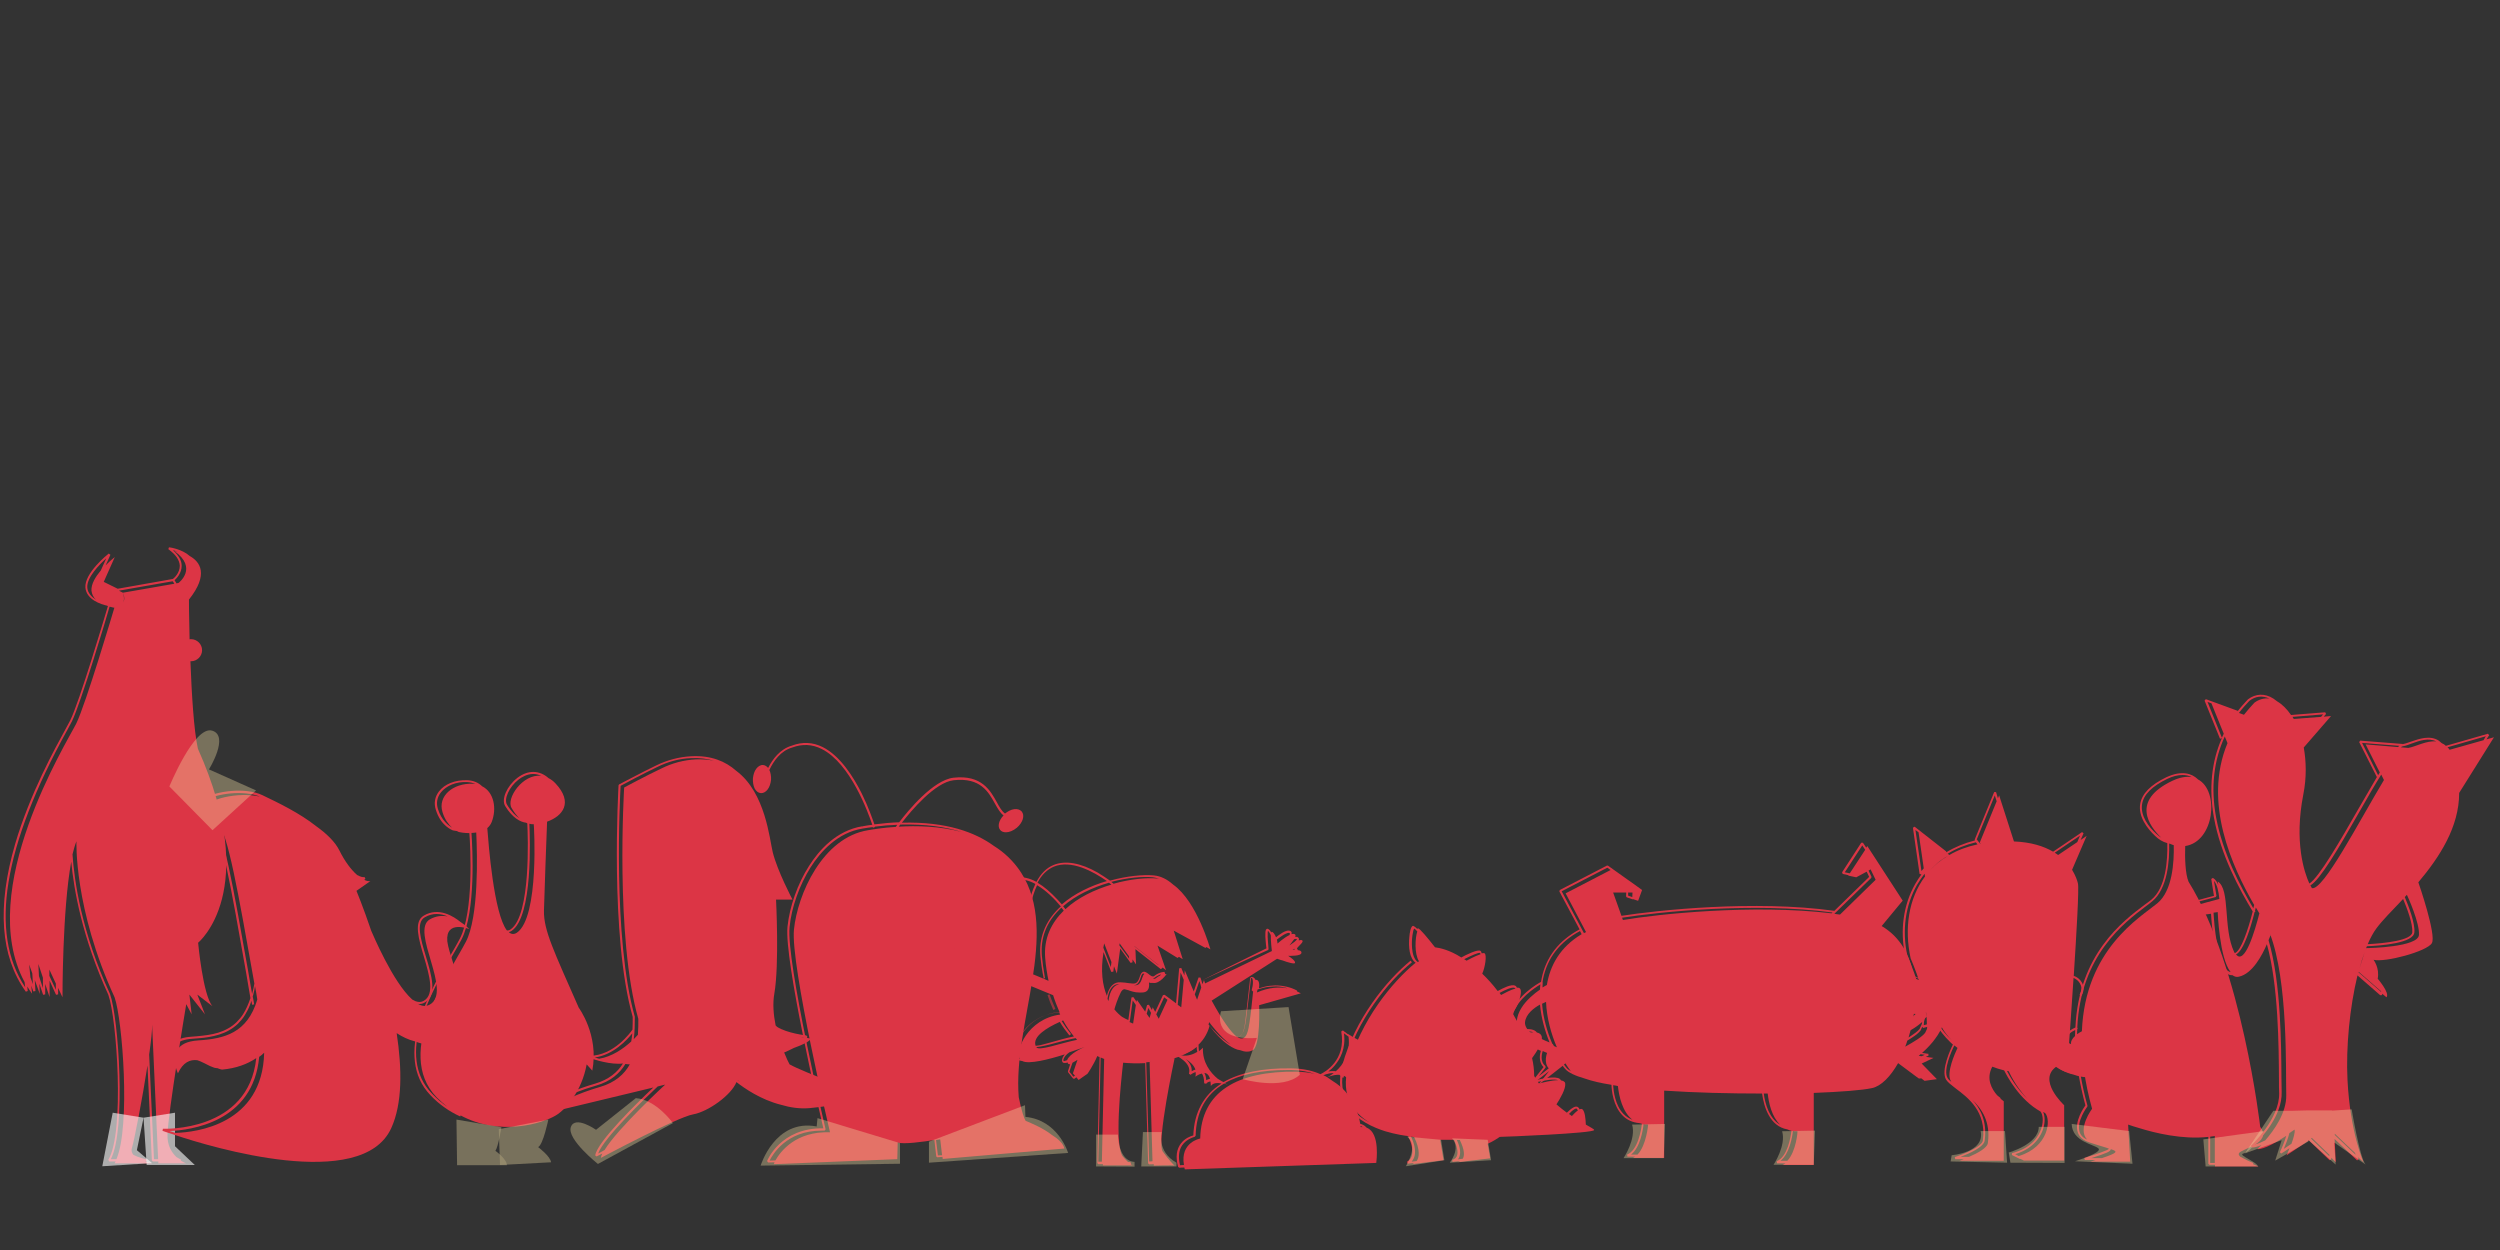 <svg width="1200" height="600" viewBox="0 0 1200 600" fill="none" xmlns="http://www.w3.org/2000/svg">
<rect x="0" y="0" width="1200" height="600" fill="#333333" stroke="none"/>
<path d="M765.2 542.4C765.2 542 763.6 541.2 761.2 539.8C761.1 537.2 760.8 533.6 759.6 532.5C759.3 532.2 758.8 532.2 758.2 532.5C758 532 757.8 531.7 757.5 531.5C756.3 530.4 754 532.2 752.1 534.1C750.5 532.9 748.8 531.6 747.1 530.1C748.9 527.3 751.7 522.5 751.3 520C751.2 519.2 750.4 518.8 749.3 518.6C749.1 518.3 748.9 518 748.6 517.8C746.5 516.5 740.8 517.6 737.5 518.4C737.1 517.8 736.8 517.1 736.4 516.4C736.4 513.8 736.1 510.9 735.4 507.9C737.5 505.1 740.7 500 740 497.4C739.7 496.4 738.9 495.9 737.7 495.6C737.4 495.2 737.1 494.9 736.7 494.7C735 493.7 732.3 493.9 730.3 494.2C728.8 491.3 727.4 488.6 725.9 486.1C728.3 484.1 731.6 475.2 729.2 474.2C728.9 474.1 728.5 474 728.1 474.1C727.9 473.5 727.5 473.2 727.2 473.1C725.4 472.3 721.4 474.3 718.9 475.7C716.4 472.4 713.9 469.7 711.5 467.4C711.5 467.4 711.5 467.4 711.5 467.3C712.8 464.5 713.8 458.4 712.6 457.6C712.4 457.4 711.9 457.5 711.2 457.6C711.1 457.1 710.9 456.6 710.6 456.4C709.3 455.6 703.9 458.2 701.4 459.6L701.3 459.5C695.6 455.9 691.1 455 688.8 454.7C685.3 450.2 681.4 445.5 680.6 445.6C680.5 445.6 680.4 445.7 680.3 445.9C679.3 444.9 678.5 444.4 678.2 444.4C677.1 444.7 676.6 448.1 676.5 449.6C676 454.4 676.5 460 679.5 462.1C668.2 471.4 653.1 489.8 647.1 512.2C643.4 526 649.6 534.1 657.4 538.8C653.7 536.9 650.2 534.3 647.8 530.8C644.1 525.6 643.3 519.1 645.3 511.6C651.2 489.5 666.5 471 677.7 461.9L677.1 461.1C665.7 470.4 650.3 489.1 644.3 511.4C642.2 519.3 643.1 526 647 531.5C651.5 537.8 659.2 541.2 664.9 543C670.2 544.6 674.8 545.2 675.9 545.3C678.4 550.5 678.1 553.6 677.5 555.2C676.8 557 675.4 557.5 675.4 557.6L675.6 558.6L678.8 558.2C678.3 558.6 677.8 558.8 677.8 558.8L692.9 556.9L691.3 547.1H697.9C700 551.6 699.8 553.9 699.2 555.1C698.5 556.5 697.1 556.7 697.1 556.7L697.2 557.7L700.9 557.3C700.2 557.8 699.4 557.9 699.4 557.9L715.3 556L714.1 549C714.1 549 716.6 548 719.9 545.7C721.8 545.7 765.1 544 765.2 542.4ZM756.9 532.2C757 532.3 757.2 532.6 757.4 533C756.4 533.7 755.4 534.7 754.5 535.7C754 535.4 753.6 535.1 753.1 534.7C755 532.6 756.5 531.8 756.9 532.2ZM747.9 518.5C744.8 518.5 740.6 519.6 738.7 520.1C738.5 519.8 738.4 519.6 738.2 519.3C741.5 518.6 746 517.7 747.9 518.5ZM736 495.5C734.4 495.5 732.6 495.7 731.3 495.9C731.2 495.7 731.1 495.5 731 495.3C732.6 495.1 734.6 494.9 736 495.5ZM727.1 474.2C727.2 474.2 727.3 474.3 727.4 474.5C725.1 475.1 722 476.8 720.5 477.6C720.3 477.3 720 476.9 719.8 476.6C722.5 475.1 725.9 473.6 727.1 474.2ZM710.4 457.4C710.5 457.5 710.6 457.7 710.7 458C708 458.9 704 461.1 704 461.1C704 461.1 704 461.1 704.1 461.2C703.7 460.9 703.2 460.6 702.8 460.4C706.1 458.7 709.8 457.1 710.4 457.4ZM677.8 455.2C677.4 450.7 678.3 446.3 678.8 445.7C679.1 445.8 679.6 446.3 680.3 447.1C679.3 450.1 678.8 457.7 681.1 461.4C680.9 461.5 680.8 461.7 680.6 461.8C678.7 460.6 678 457.6 677.8 455.2ZM678.7 555.8C679.7 553.3 679.3 549.8 677.3 545.6C678.3 545.7 678.8 545.8 678.8 545.8C681.8 552.1 681.2 555.5 680 557.3L677.6 557.6C678 557 678.4 556.5 678.7 555.8ZM700.3 555.7C701.3 553.8 701 550.9 699.3 547.2H700.7C703.1 552.1 703 554.8 702.1 556.2L699.7 556.5C700 556.3 700.2 556 700.3 555.7Z" fill="#DC3545"/>
<g opacity="0.6">
<path opacity="0.6" d="M675.4 545.6L691.7 547.1L693.3 556.9L674.8 559.8C674.8 559.6 681.3 550.1 675.4 545.6Z" fill="#F2DDA4"/>
<path opacity="0.6" d="M697 546.4L714.1 547.1L715.7 556.9L695.9 558.1C695.9 558 701.4 551.3 697 546.4Z" fill="#F2DDA4"/>
</g>
<path d="M1084.9 540.9C1084.9 540.9 1076.2 464.7 1050.5 423.2C1048.9 419.4 1048.7 411.6 1048.9 406.1C1062.9 404 1065.5 379.6 1055 374.1C1054.9 374 1054.8 373.9 1054.7 373.8C1052.2 371.5 1047.5 369.5 1039.8 373.1C1032.3 376.7 1028.1 381 1027.3 385.9C1026.3 391.9 1030.6 397.6 1034.4 401.2C1036.1 402.9 1038.1 404.1 1040.3 404.7C1040.5 412.8 1039.7 426.1 1032.6 431.9C1031.7 432.6 1030.7 433.4 1029.4 434.3C1018.9 442.2 997.8 458.1 996.2 493.2C994.5 493.9 991.2 495.7 991 498.9C989.8 498.3 987.6 497.4 985.5 497.3L983.5 492.3V496.2L981.3 490.7L980.3 490.9V497.6L965.4 499.3V500.3L970.8 500.9L968.2 501.2L971.7 501.6L966.8 502.3V503.3L971.9 503.9L969.6 504.2L974.3 504.7L970.4 507L970.7 507.9L976.3 507L973.3 508.8L981.5 507.5C983.7 509.7 988.3 514 992.7 514.7C994.4 515.5 996.1 515.9 997.7 515.6C998.5 520.3 999.6 525.4 1001 530.6C1000.1 531.8 995.7 538.3 997.3 543.4C998 545.7 999.8 547.3 1002.7 548.3C1004.7 549 1006.6 549.5 1008.1 550C1010.1 550.6 1012.1 551.2 1012.3 551.4C1012 552.1 1006.2 554 1000.5 555.8L1000.7 556.8H1005.9C1005.1 557.1 1004.3 557.3 1003.4 557.6H1022.5L1021.5 539.8C1022.9 540.3 1024.8 540.9 1026.9 541.5C1034.2 543.8 1047.7 547.1 1060 545.7V558.6L1060.5 559.1H1063.2V559.9H1084.1C1084.1 559.9 1083 559.5 1081.5 558.8L1081.6 558.2C1079.7 557.5 1077.2 556.3 1075.3 555.2C1074.7 554.6 1074.4 554 1074.7 553.6C1075.6 551.4 1090.9 548.9 1084.9 540.9ZM1028.2 386C1028.9 381.4 1033 377.4 1040.2 373.9C1042.9 372.6 1045.3 372 1047.6 372C1049.2 372 1050.7 372.3 1052 373C1049.4 372.6 1046.3 373.1 1042.7 374.8C1022.5 384.4 1031.8 396.7 1037.4 402.1C1037.5 402.2 1037.6 402.2 1037.7 402.3C1036.8 401.7 1035.9 401.1 1035.1 400.3C1031.4 397 1027.3 391.6 1028.2 386ZM1029.9 435.1C1031.1 434.2 1032.2 433.4 1033.1 432.6C1040.4 426.6 1041.4 413.2 1041.2 404.9C1041.3 404.9 1041.4 405 1041.6 405C1042.2 405.3 1042.8 405.5 1043.4 405.7C1043.6 413.8 1042.8 427.6 1035.5 433.6C1027.1 440.5 1000.9 455.7 999.3 495C998.5 495.4 997.8 495.9 997 496.4C997 495.6 997 494.7 997.1 493.9C997.2 493.8 997.3 493.8 997.3 493.8L997.1 493.1C998.7 458.6 1019.6 442.9 1029.9 435.1ZM996.1 494.4C996.1 495.4 996 496.3 996 497.3C994.8 498.4 993.9 499.7 994.1 501.2C994.1 501.2 993 500.6 991.5 500L991.9 499.7C991.6 496.9 994.4 495.2 996.1 494.4ZM989.5 499.4C988.4 499.2 987.2 499.1 986.3 499.5L985.8 498.4C987.1 498.5 988.5 499 989.5 499.4ZM969.9 499.8L980.8 498.6L981.2 498.1V493.5L983.1 498.2L983.4 498.3V499.4L975.2 500.3L969.9 499.8ZM970.6 502.7L975.5 502L980.5 502.6L975.6 503.3L970.6 502.7ZM973 506.6L975.8 504.9L979.2 505.3L978.5 505.7L973 506.6ZM982.6 507.4L983.2 507.3C983.2 507.3 985 509.4 987.6 511.5C985.6 510.2 983.8 508.6 982.6 507.4ZM998.2 543.3C996.6 538.3 1001.8 531.3 1001.9 531.2L1002 530.8C1000.5 525.4 999.4 520.4 998.6 515.5C998.8 515.4 998.9 515.4 999.1 515.3C999.6 515.1 1000 514.7 1000.4 514.3C1001.2 519.9 1002.4 525.8 1004.2 532.2C1004.2 532.2 997 541.8 1001.8 547C999.9 546.2 998.7 544.9 998.2 543.3ZM1003.8 555.9C1011.3 553.5 1013.1 552.7 1013.2 551.6C1016.8 552.7 1016.4 553.4 1008.9 555.9H1003.8ZM1060.9 558.2V545.6C1061.6 545.5 1062.4 545.4 1063.1 545.3V558.2H1060.9Z" fill="#DC3545"/>
<g opacity="0.6">
<path opacity="0.6" d="M994.4 539.5L1022 542.9L1023.6 558.6L996 557.4C996 557.4 1009.2 553.3 1007.3 551.3C1005.4 549.3 994.7 548.2 994.4 539.5Z" fill="#F2DDA4"/>
<path opacity="0.6" d="M1057.6 546.9L1086.7 542.9C1086.7 542.9 1081.2 552.8 1076.5 553.8C1074.7 554.7 1083.1 557.6 1083.9 559.9H1058.7L1057.6 546.9Z" fill="#F2DDA4"/>
</g>
<path d="M95 359.4C93 350.4 92 332.8 91.4 317.4C91.5 317.4 91.6 317.4 91.7 317.4C94.6 317.4 97 315 97 312.1C97 309.2 94.6 306.8 91.7 306.8C91.5 306.8 91.3 306.8 91 306.9C90.7 295.9 90.7 287.8 90.7 287.8C100.3 275.7 96.1 269.7 91.1 266.9C87.3 263.5 81.4 262.7 81.1 262.7L80.8 263.6C84.4 266.2 86.2 268.9 86.3 271.6C86.3 274.9 83.8 277.3 83 277.9L56.5 282.6L49.8 279.3L55.1 267.4C55.1 267.4 53 269 50.7 271.4L53 266.3L52.2 265.7C51.7 266.1 40.4 275.1 41 282.1C41.5 287.9 48.6 290.1 51.3 290.7C51.5 290.8 51.6 290.8 51.8 290.9C50.2 296.4 38 337.2 33.7 345.8C33.3 346.6 32.5 348 31.5 349.9C26.4 359.2 14.4 380.9 7.3 405C-1.5 435.2 0.2 459.1 12.4 476L13.3 475.7L13.1 473.5C13.8 474.7 14.6 475.9 15.4 477L15 473.1L16 475.9L17 475.7L16.7 470.4L19.1 477.1L18.9 472.2L20.7 477.5L21.7 477.3V472.3L23.8 478.6V470.7L26.9 477.5L27.9 477.3C27.9 477.2 27.9 476.1 27.9 474.2L30 478.7C30 478.7 29.9 436.8 34.2 413.6C35.4 426.7 39.4 450 52 477.5C56.1 489 59.9 543.7 52 556.7L52.4 557.5H55.5C55.3 557.8 55.2 558.1 55 558.4H73C73 558.4 71.4 558.1 69.5 557.5H70.4L70.5 556.5C70.4 556.5 66.8 555.8 64 554.3C63.3 553.4 62.9 552.3 63.3 551.1C64.4 547.6 68.3 527.6 70.8 511.4L72.9 557L73.4 557.5H76V558.4H89.3C89.3 558.4 88.2 558 86.8 557.1L86.9 556.6C86.9 556.6 85.9 556.2 84.7 555.4C82.4 553.2 80.2 549.8 80.4 544.5C80.7 534.1 88.9 485 89.4 482L92 486.9L90.9 477.4L98.4 486.9L94.7 477.4L102 483C97.4 477.7 95.1 452.5 95.1 452.5C95.1 452.5 125.6 427.7 95 359.4ZM87.2 271.6C87.2 269 85.7 266.5 83 264.1C83.7 264.3 84.5 264.5 85.3 264.8C84.3 264.6 83.7 264.5 83.7 264.5C95.2 272.7 85.7 279.8 85.7 279.8L84.7 280L83.8 278.5C84.8 277.6 87.2 275.1 87.2 271.6ZM82.9 279L83.7 280.2L59 284.5C59 284.5 60.3 287 59.2 289.2C60 287.1 59 284.5 59 284.5L57.2 283.6V283.5L82.9 279ZM41.9 282.1C41.5 277.2 47.9 270.8 51 268L48.4 273.8C45.9 276.8 43.7 280.3 43.9 283.5C44.1 285.3 44.9 286.8 46.1 287.9C44.1 286.6 42.1 284.7 41.9 282.1ZM12.1 473.9C-5.3 447.7 1.5 406.2 32.3 350.4C33.3 348.5 34.1 347.1 34.5 346.3C38.8 337.5 51 296.9 52.6 291.2C53.9 291.6 54.9 291.7 54.9 291.7C54.9 291.7 41.2 338 36.6 347.3C32.2 356.2 -12.1 427.2 11.8 471.4L12.1 473.9ZM15.8 472.4L14.6 469.1L14 463L15.5 467.2L15.8 472.4ZM20.6 474.3L18.7 468.5L18.4 462.7L20.6 469.3V474.3ZM26.8 475.1L23.7 468.4V465.4L26.8 472.1C26.8 473.3 26.8 474.3 26.8 475.1ZM53.2 556.4C60.6 542 56.9 488.5 52.8 477.1C39 447.2 35.6 422.2 34.8 410.1C35.4 407.7 36 405.5 36.7 403.8C36.7 403.8 35.4 436.1 55 478.7C58.8 489.5 62.7 540.4 55.9 556.4H53.2ZM73.9 556.4L71.6 506.2C72.5 499.8 73.1 494.5 73 491.8L75.9 556.4H73.9Z" fill="#DC3545"/>
<path opacity="0.6" d="M68.9 536.5L84 534.1V550.2L93.5 559.2H70.4L68.9 536.5Z" fill="white"/>
<path opacity="0.6" d="M54.1 534.1L68.9 536.5L65.7 552.1L73 558.3L49.1 559.8L54.1 534.1Z" fill="white"/>
<path d="M510.9 551.3C510.4 548.9 507.9 546.6 504.8 544.7C500.9 541.6 495 539.1 492.3 538C491.5 536.6 490.4 533.5 489 526.7C486.1 491.5 508.9 447.9 490.1 418.8C486.5 413.3 482 409.1 477 406C468.2 399.6 454.4 394.3 432.9 394.9C437.4 389.1 448.8 375.5 457.8 374.5C470.7 373.1 474.5 380.2 477.6 385.8C478.9 388.1 480.1 390.2 481.7 391.4C479.4 393.8 478.7 396.7 480.1 398.4C480.8 399.2 481.7 399.5 482.9 399.5C484.5 399.5 486.4 398.7 488.1 397.3C491 394.8 492 391.4 490.4 389.5C489.6 388.6 488.3 388.2 486.8 388.4C485.3 388.6 483.8 389.4 482.4 390.5C480.9 389.4 479.7 387.4 478.5 385.1C475.4 379.5 471.2 371.8 457.7 373.3C447.9 374.4 435.8 389.2 431.6 394.7C427.9 394.8 423.9 395.2 419.7 395.7C418.9 393.3 416.8 387.3 413.6 380.8C409.7 373 403.3 362.8 394.9 358.6C390.1 356.2 385.1 356 380.1 357.9C374.3 359.6 370.8 364.5 368.7 368.6C368 367.8 367.2 367.3 366.3 367.2C365.1 367.1 363.9 367.8 363 369C362.1 370.2 361.6 371.8 361.4 373.6C361.3 375.4 361.6 377.1 362.2 378.4C362.9 379.8 364 380.6 365.2 380.7C365.3 380.7 365.4 380.7 365.4 380.7C366.5 380.7 367.6 380.1 368.5 378.9C369.4 377.7 369.9 376.1 370.1 374.3C370.2 372.6 369.9 370.9 369.3 369.6C371.2 365.5 374.6 360.4 380.3 358.8C385.1 357 389.8 357.2 394.4 359.5C408.2 366.4 416.7 390 418.7 395.9C417.2 396.1 415.6 396.3 414.1 396.6V397.1L414 396.6C401.5 398.6 393.1 408.1 388.3 415.7C382.8 424.3 379 435.2 378 444.8C376.4 461 393.3 533.5 395.2 541.6C374.6 541.2 368.2 557.2 368.2 557.3L368.7 558L371.8 557.9C371.5 558.5 371.4 558.8 371.4 558.8L430.7 556.4L430.9 548.4C433.6 549.4 443.5 548 448.5 547.2L449.4 555.1L449.9 555.5L452.4 555.3L452.5 556.3L510.9 551.3ZM461.7 399.4C451.1 396.5 440 396.3 431.4 396.8C431.6 396.5 431.8 396.2 432.1 395.8C444.3 395.5 454 396.9 461.7 399.4ZM369.4 557.1C370.9 554.1 377.5 542.7 394.3 542.7C394.8 542.7 395.3 542.7 395.8 542.7L396.3 542.1C396.1 541.3 377.3 461.6 379 445C379.9 435.6 383.7 424.9 389.1 416.3C393.8 408.9 402 399.6 414.1 397.7C415.7 397.4 417.3 397.2 418.9 397C419 397.2 419 397.3 419 397.3L420 397C420 397 420 396.9 419.9 396.8C423.7 396.3 427.3 396 430.7 395.9C430.3 396.4 430.1 396.8 430 396.9C423.8 397.3 419 398.1 416.7 398.5C394.8 402 382.8 429.3 381.1 446.2C379.4 463.1 398.4 543.5 398.4 543.5C382 542.9 374.6 552.7 372.2 557L369.4 557.1ZM450.2 554.6L449.3 547.2C450.5 547 451.3 546.9 451.3 546.9L452.2 554.5L450.2 554.6Z" fill="#DC3545"/>
<g opacity="0.6">
<path opacity="0.6" d="M392.4 536.7L432 548.7V558.6L365.1 559.5C365.1 559.5 372 536.9 392 540.7L392.4 536.7Z" fill="#F2DDA4"/>
<path opacity="0.6" d="M445.8 558.1L512.7 553.4C512.7 553.4 508 537.6 492.2 536.1L492 530.5L445.9 548V558.1H445.8Z" fill="#F2DDA4"/>
</g>
<path d="M1180.4 380.6L1197.1 353.9L1193.5 354.9L1194.8 352.9L1194.2 352.2L1174 358C1173.4 357.4 1172.7 357 1172 356.7C1171.5 356.3 1171.1 355.9 1170.6 355.5C1166.4 352.8 1161.3 354.6 1157.2 356C1155.8 356.5 1154.4 357 1153.2 357.2V357.1L1132.9 355.5L1132.4 356.2L1140.9 373C1138.3 377.4 1135.3 382.6 1131.9 388.5C1123.5 403.2 1113.2 421.1 1108.5 424.1C1106.1 418.9 1101.1 404.2 1105.6 381.3C1107.2 373.2 1107 365.5 1105.8 358.8L1118.9 343.7L1115.4 344L1116.5 342.7L1116.1 341.9L1099.7 343.2C1097.7 340.3 1095.5 338.1 1093.1 336.7C1092.5 336.2 1091.8 335.7 1091.2 335.3C1087.1 332.7 1082.7 332.9 1079 335.7C1077.2 337.6 1075.5 339.5 1074 341.5L1074.1 341.2L1058.8 335.6L1058.2 336.3L1065.6 354.6L1066.5 354.3C1061.5 365.7 1060.2 378.5 1062.7 392.5C1066 410.5 1074.8 426.7 1081.3 437.5C1079.1 446.3 1075.6 456.6 1072.7 457.5C1072.6 457.3 1072.5 457.2 1072.4 457C1066.9 445.4 1070.7 426.9 1064.5 423.1L1064.8 424.8C1064.2 423.3 1063.4 422.1 1062.2 421.4L1061.4 421.9L1062.7 430L1041.4 435.7V436.7L1044.7 437.4L1044.1 437.6L1054.1 439.6L1061.3 438.6C1061.6 444.3 1063.1 462.7 1068.6 467.1C1069.4 467.7 1070.3 468.1 1071.3 468.1C1071.4 468.1 1071.5 468.1 1071.6 468.1C1072.5 468.8 1073.6 469.1 1074.7 468.8C1081.2 467.4 1085.9 458.4 1088.1 453.2C1093.7 473.1 1093.8 502.7 1093.9 517.9C1093.9 520.8 1093.9 523.1 1094 524.7C1094.3 537.1 1080.6 549.8 1080.5 549.9L1080.8 550.8C1082 550.9 1083.7 550.4 1085.5 549.6C1084.3 550.8 1083.5 551.6 1083.5 551.6C1086.8 551.8 1093.3 547.9 1097.4 545.2C1096.6 548.1 1095.1 551.5 1094.3 553.1L1095 553.7L1099 551.1C1098.2 553.1 1097.5 554.6 1097.5 554.6L1108.3 547.4L1118.2 556.9L1119 556.5V555.7L1121.2 557.9L1120.6 546.7L1131.4 557L1132.2 556.4C1132.2 556.4 1132 556 1131.8 555.4L1134.5 557.9C1134.5 557.9 1128.1 543.9 1126.8 518.4C1126 502.5 1127.9 483.4 1131.6 468.2L1142.5 477.7H1143.2C1143.4 477.5 1143.5 477.3 1143.5 477L1145.5 478.7C1147.3 476.7 1141.3 469.8 1141.3 469.8C1142.3 464.6 1139.3 460.7 1139.3 460.7C1144.7 462.1 1165 456.7 1167.3 452.7C1169.5 448.8 1161.3 424.9 1160.8 423.5C1171 411.4 1180.4 397 1180.4 380.6ZM1140.7 445.6C1143.4 441.9 1148.2 437.1 1153.5 431.5C1155.3 435.8 1158.2 443.4 1157.9 447.5C1157.6 451.4 1144.6 452.8 1136.5 453.2C1137.8 450.2 1139.2 447.6 1140.7 445.6ZM1135 457.1L1132.6 464.8C1133.3 462.1 1134.1 459.5 1135 457.1ZM1136.1 454.2C1143.1 453.9 1158.5 452.7 1158.9 447.5C1159.3 443.1 1156.1 434.9 1154.3 430.6C1154.6 430.2 1155 429.9 1155.3 429.5C1155.8 430.5 1161.5 443.1 1161.1 448.8C1160.6 454.6 1137.5 455.1 1135.7 455.1C1135.9 454.9 1136 454.5 1136.1 454.2ZM1192.1 355.3L1175.8 359.9C1175.5 359.4 1175.2 359 1174.8 358.7L1193.2 353.4L1192.1 355.3ZM1157.6 356.9C1161.4 355.5 1165.8 354 1169.4 355.9C1164.7 355.4 1159.5 358.4 1156 359L1152.4 358.7C1152.8 358.4 1153.1 358.2 1153.4 358.2C1154.6 358 1156.1 357.5 1157.6 356.9ZM1133.8 356.6L1151.7 358C1151.5 358.2 1151.2 358.4 1151 358.6L1135.5 357.3L1142.3 370.8C1142 371.2 1141.8 371.6 1141.5 372.1L1133.8 356.6ZM1132.9 389C1136.3 383 1139.8 376.9 1143 371.8L1144.3 374.4C1132.1 394.7 1115.1 427.7 1109.7 426.3C1109.7 426.3 1109.4 425.8 1109 425C1113.7 422.1 1121.8 408.5 1132.9 389ZM1115.1 342.9L1114.1 344.1L1101 345.1C1100.8 344.8 1100.6 344.4 1100.4 344.1L1115.1 342.9ZM1079.7 336.4C1082.7 334.1 1086 333.8 1089.3 335.3C1086.9 335 1084.4 335.6 1082.1 337.3C1080.3 339.2 1078.6 341.2 1077.1 343.1L1074.7 342.2C1076.2 340.2 1077.9 338.3 1079.7 336.4ZM1059.6 336.9L1061.5 337.6L1067.4 352.2C1067.1 352.8 1066.8 353.4 1066.5 354.1L1059.6 336.9ZM1063.7 392.2C1061.1 378 1062.6 365 1067.9 353.5L1069.2 356.7C1057.3 385.3 1071.4 415.9 1082 434.4C1081.9 434.9 1081.7 435.5 1081.6 436C1075.2 425.2 1066.9 409.5 1063.7 392.2ZM1082.2 437.8L1082.6 437.6C1082.5 437.5 1082.4 437.3 1082.4 437.2C1082.5 436.6 1082.7 436.1 1082.8 435.6C1083.4 436.6 1083.9 437.5 1084.5 438.4C1082.4 446.6 1077.5 463.5 1073.3 458.1C1077 456.4 1080.5 444.7 1082.2 437.8ZM1043.9 435.8L1063.5 430.6L1063.9 430L1062.7 422.8C1064.2 424.5 1064.9 427.7 1065.3 431.5L1047 436.4L1043.9 435.8ZM1062.5 438.1L1064.5 437.8C1064.5 437.8 1065.3 459.9 1070.7 466.6C1070.3 466.5 1069.8 466.3 1069.4 466C1064.2 461.9 1062.8 443.6 1062.5 438.1ZM1082.4 549.3C1085.7 546 1095.5 535.3 1095.2 524.3C1095.2 522.6 1095.1 520.4 1095.1 517.5C1095 502 1094.9 471.4 1088.9 451.3C1089.5 449.9 1089.8 449 1089.8 449L1089.5 448C1098.4 470.9 1097.1 514.1 1097.4 525.6C1097.6 534.1 1091.5 542.6 1087.3 547.4C1085.5 548.3 1083.8 549 1082.4 549.3ZM1096.2 551.5C1097 549.6 1098.3 546.5 1098.9 543.9C1100.4 542.9 1101.4 542.2 1101.4 542.2C1101.7 543.6 1100.8 546.5 1099.9 549L1096.2 551.5ZM1118.1 555L1109.3 546.5L1109.7 546.2L1118.1 554.3V555ZM1130.7 554.3L1120.7 544.8V544.2L1130.4 553.4C1130.5 553.7 1130.6 554 1130.7 554.3ZM1142.9 476.1L1132.1 466.7C1132.1 466.6 1132.1 466.5 1132.2 466.5L1143 475.9C1142.9 475.9 1142.9 476 1142.9 476.1Z" fill="#DC3545"/>
<g opacity="0.6">
<path opacity="0.6" d="M1120.4 548.4L1135.5 559C1132.8 556.3 1128.8 532.5 1128.8 532.5L1119.4 533.1V533H1108H1107L1099.6 533.2H1091.2L1077.6 553.6L1095.2 547.3L1092.1 557.1L1108 547.9V547.2L1121.1 559L1120.4 548.4Z" fill="#F2DDA4"/>
</g>
<path d="M225.3 446C225.3 446 223.7 444.2 221.1 442.6C217.8 439.9 210.6 435.2 203.4 439.5C198.5 442.4 200.9 450.6 203.5 459.3C206.1 468.2 208.8 477.3 203.4 480.4C202.2 481.1 200.9 481.1 199.5 480.6C199 480.4 198.4 480.1 197.9 479.8C188.5 471.4 178.8 448.1 178.2 446.8C174.3 435.3 171.1 427.6 171.1 427.6L177.8 422.9C177 423.1 176 422.9 174.8 422.3L175.4 421.9L175 421C174.1 421.2 172.9 420.8 171.4 420C168.7 417.6 165.6 413.7 162.9 408.2C160.8 404 156.7 400.1 151.8 396.6C143.9 390.3 133.3 385.2 126.6 382L126 381.7C117.8 377.7 103.6 379.8 98.1 383.1C96.4 384.1 95.5 385.2 95.4 386.4C95.3 388.9 95.3 389.2 96.4 389.6C97.1 389.8 98.5 390.2 101.3 393.4C106.2 399 110.9 425.9 118.1 466.7L119.2 473.2C119.4 474.6 119.7 476 119.9 477.3C120 477.9 120.1 478.5 120.2 479.1C119.3 481.8 118.2 484.4 116.7 486.8C115.8 488.2 114.7 489.5 113.5 490.7C112.2 491.9 110.9 492.9 109.4 493.7C106.4 495.4 103.1 496.3 99.7 496.8C98 497.1 96.3 497.2 94.6 497.4C92.9 497.6 91.1 497.6 89.4 497.9C87.7 498.2 85.9 498.7 84.4 499.7C82.9 500.6 81.6 502.1 81 503.8C80.4 505.5 80.3 507.3 80.6 509.1C80.8 510.9 81.3 512.6 82.1 514.2H83C83.4 513.4 83.8 512.7 84.3 512C84.8 513.9 85.4 515.2 85.4 515.2C87.9 509.8 91.3 508.5 94.7 508.9C95.8 509.3 96.9 509.7 98 510.3L100.8 511.7C101.3 511.9 101.8 512.1 102.3 512.3C102.8 512.5 103.4 512.7 104 512.7C104.1 512.7 104.2 512.7 104.3 512.7C105.3 513.1 106.1 513.4 106.7 513.4C113.3 512.8 118.7 510.8 123 507.9C119.3 543.5 78.6 541.8 78.2 541.8L78 542.8C78.1 542.8 80.4 543.7 84.3 544.9C101 550.5 173.7 572.5 187.8 541.5C193.2 529.7 193 513 190.4 495.9C193 497.6 196 499.1 199.3 499.9C203.9 501.7 209.4 502.4 215.4 500.4C232.5 494.7 216 462.5 214.7 451.8C213.8 441.3 225.3 446 225.3 446ZM203.9 481.2C210 477.8 207.2 468.2 204.4 459C201.9 450.7 199.6 442.8 203.9 440.3C207.8 438 211.7 438.5 214.9 439.9C212.2 439.4 209.3 439.6 206.3 441.3C196.8 446.9 217.4 476 206.3 482.2C204.5 483.2 202.6 483 200.7 481.9C201.9 482 203 481.8 203.9 481.2ZM96.5 388.7C96.4 388.5 96.4 387.7 96.5 386.6C96.5 385.8 97.3 384.9 98.7 384.1C103.8 381 116.8 379.1 124.8 382.4C114.3 379.9 98.9 383.7 98.7 388C98.7 388.7 98.7 389.3 98.7 389.6C97.8 389 97.2 388.9 96.8 388.7C96.7 388.7 96.5 388.7 96.5 388.7ZM119.2 466.6C111.7 424.2 107.2 398.7 102.1 392.8C101.5 392.1 100.9 391.5 100.4 391.1C101.3 391.6 102.6 392.5 104.4 394.6C109.5 400.4 114.2 427.8 122.1 472.1C121.8 473.8 121.5 475.5 121 477.1C120.8 475.8 120.5 474.4 120.3 473.1L119.2 466.6ZM82.9 513C82.4 511.8 82 510.4 81.8 509.2C81.5 507.5 81.6 505.8 82.1 504.3C82.6 502.7 83.7 501.5 85.1 500.6C86.5 499.7 88.2 499.2 89.8 498.9C91.4 498.6 93.2 498.6 94.9 498.4C96.7 498.3 98.4 498.1 100.1 497.8C103.5 497.2 107 496.3 110 494.5C111.5 493.7 112.9 492.6 114.2 491.4C115.5 490.1 116.6 488.8 117.5 487.3C118 486.5 118.4 485.8 118.8 485C119.2 484.2 119.6 483.4 119.9 482.6C120.2 481.9 120.4 481.2 120.7 480.4C120.8 481 120.9 481.6 121 482.3L122 482.1C121.8 480.8 121.6 479.6 121.3 478.3C121.4 478.1 121.4 477.9 121.5 477.7C121.9 476.2 122.2 474.8 122.4 473.3C122.8 475.4 123.2 477.6 123.5 479.8C118.7 495.8 107.9 498.6 95.1 499.4C84.2 500.1 83.4 506.4 84.2 510.9C83.7 511.6 83.3 512.3 82.9 513ZM124.4 507.3C125.3 506.7 126.1 506 126.8 505.3C126 539.7 94.3 543.5 84.2 543.8C83.1 543.5 82.2 543.1 81.4 542.9C91.2 542.5 121.6 538.8 124.4 507.3Z" fill="#DC3545"/>
<g opacity="0.6">
<path opacity="0.6" d="M102 398.5L122.9 379.4L100.3 369.3C100.3 369.3 110.3 353.2 101.8 350.7C93.3 348.2 81.3 377.5 81.3 377.5L102 398.5Z" fill="#F2DDA4"/>
</g>
<path d="M422.5 528C422.5 527.6 422.2 527.5 421.9 527.3C421.4 527.1 420.8 527 420.1 526.9C412.5 524.5 386 514.8 379 510.9C378.4 509.9 377.5 507.9 376.4 505.2C377.6 504.7 379.3 503.9 381.1 503C385.3 501.5 388.9 499.8 389.1 498.5C389.1 498.5 388.4 498.4 387.3 498.2C387.4 498 387.5 497.8 387.5 497.5L387 497C386.9 497 377.9 496 373 492.9C372.8 492.7 372.5 492.4 372.3 492.2C371.3 487.2 370.8 481.8 371.7 476.8C374.1 462.8 372.5 431.8 372.5 431.8H380.4C380.4 431.8 373.1 418 370.9 409C369.4 403 367.5 380.5 353.4 370C348.2 365.4 341.3 362.5 331.8 363C326 363.3 320.3 364.8 315 367.4C307.9 370.8 297.3 376.5 297.2 376.5L296.9 376.9C296.9 377.6 292.6 449.3 303.7 488.1V488.7C303.7 490.3 303.7 492.2 303.6 494.2C302.7 495.5 294.7 506.7 283 506.8L282.8 507.8C283.2 507.9 290.7 510.6 296.7 510.6C297.4 510.6 298 510.6 298.6 510.5C298.7 510.5 298.9 510.5 299 510.5C296.4 514.7 292.2 518.2 285.8 520.1C267.1 525.5 258 533.2 257.9 533.3L258.3 534.2L262.6 533.2C261.1 534.2 260.4 534.8 260.4 534.8L313.6 522C306 529.2 286.6 548.1 285.7 554.6L286.4 555.1C286.5 555.1 287.4 554.5 289.1 553.7C288.7 554.5 288.5 555.2 288.4 555.8C288.4 555.8 325.1 536.2 332.7 534.9C339.9 533.6 351 525.7 353.5 519.4C357.2 522.3 365.2 527.9 374.9 530.3C379.2 531.6 383.8 532.3 388.6 531.9C399.2 530.9 415.9 527.7 422.2 528.5C422.1 528.5 422 528.4 421.9 528.4L422.5 528ZM386.1 498.1C385 497.9 383.6 497.6 382.2 497.3C383.9 497.7 385.4 497.9 386.2 498C386.2 498 386.1 498 386.1 498.1ZM297.9 377.2C299.5 376.3 308.9 371.3 315.4 368.2C320.6 365.6 326.1 364.1 331.8 363.9C335.9 363.7 339.5 364.2 342.7 365.2C340.1 364.6 337.2 364.4 334 364.5C328.2 364.8 322.6 366.3 317.4 368.9C310.2 372.3 299.6 378 299.6 378C299.6 378 295.2 449.9 306.4 489.1C306.4 491.1 306.4 493.8 306.2 496.7C305.6 497.3 304.9 498 304.2 498.8C304.7 495 304.7 491.4 304.7 488.7V488.1V488C294 450.4 297.6 382.1 297.9 377.2ZM303.5 496C303.4 497.3 303.2 498.6 303 499.9C299.2 503.4 293.7 507.2 287.6 508.2C286.8 508 286.1 507.8 285.5 507.6C294.5 506.3 301 499.1 303.5 496ZM260.5 532.7C264 530.2 272.5 525 286.1 521.1C293.1 519.1 297.5 515.2 300.2 510.7C300.9 510.8 301.6 510.9 302.3 510.9C299.7 515.6 295.3 519.6 288.1 521.7C277.1 524.9 269.5 528.8 265.1 531.5L260.5 532.7ZM287.1 553.7C289.8 546.2 309.7 527.1 315.7 521.5L319.3 520.6C319.3 520.6 296.5 541.6 290.2 552C288.8 552.8 287.8 553.4 287.1 553.7ZM354 518.4C354 518.4 354 518.3 354 518.4C354 518.3 354.4 518.7 355.2 519.3C354.7 519 354.3 518.7 354 518.4Z" fill="#DC3545"/>
<g opacity="0.6">
<path opacity="0.6" d="M323 539.1C323 539.1 315.1 527.9 305.2 527.1L286.1 542.3C286.1 542.3 276 535.2 274 541C272 546.8 287 558.7 287 558.7L323 539.1Z" fill="#F2DDA4"/>
</g>
<path d="M277.8 483.7C266 456.8 260.9 446.6 261.1 437.1C261.3 429 262.3 402.2 262.6 394.4C270.2 391.7 275.2 385.2 266.7 376.1C265.6 374.9 264.5 374.1 263.3 373.5C258.9 369.6 253.4 369.5 248.3 373.4C243.3 377.3 240.5 383.7 242.5 386.9C245.8 392.4 249.7 394.6 252.5 394.9C252.7 395 252.9 395.1 253.1 395.2C253.4 400.8 254.9 439.4 245.1 446.1C244.5 446.5 243.9 446.7 243.3 446.6C237 438.4 234.5 405.2 233.9 397.5C234.8 396.7 235.5 395.8 236 394.6C238.5 388.2 237.2 380.3 231.4 377.4C229.6 375.6 227.1 374.6 224.2 374.5C218.6 374.3 213.4 376.3 210.7 379.9C208.7 382.5 208.2 385.6 209.2 388.7C211.6 396.6 217.2 398.5 217.4 398.6H217.5C217.6 398.6 218.3 398.8 219.3 398.9C219.9 399.3 220.4 399.4 220.4 399.4C220.4 399.4 222.6 399.9 225.3 399.9C225.8 406.5 227.5 437.6 220.7 450.6C219.7 452.6 218.3 454.9 216.7 457.7C206.8 474.9 188.4 506.9 206.7 525.8C210.8 530.1 215.6 533.5 220.9 535.9L221.1 535.4C239.8 545.5 260.2 539.4 266.8 535.4C271.8 532.4 279.3 523.6 281.6 510.9L284.3 513.9C287.6 496.8 277.8 483.7 277.8 483.7ZM243.4 386.3C241.7 383.6 244.4 377.7 248.9 374.2C250.3 373.1 252.9 371.5 256 371.5C257.2 371.5 258.5 371.8 259.8 372.4C250.9 371.3 242.7 383.4 245.6 387.9C246.8 390 248.1 391.6 249.4 392.8C247.6 391.7 245.4 389.6 243.4 386.3ZM210.2 388.3C209.3 385.5 209.8 382.7 211.6 380.4C214.2 377.1 219 375.1 224.3 375.4C225.8 375.5 227.1 375.8 228.3 376.3C227.9 376.2 227.5 376.2 227 376.2C217.5 375.8 210 382.1 212.4 389.8C213.5 393.5 215.4 395.8 217 397.3C215.5 396.4 211.9 393.9 210.2 388.3ZM223.6 452.1C215.8 467 188.7 505.2 209.6 526.7C211.3 528.4 213 529.9 214.8 531.3C212.1 529.5 209.7 527.4 207.4 525C189.5 506.6 207 476.2 217.5 458.1C219.1 455.4 220.4 453 221.5 451C228.5 437.6 226.8 406.7 226.3 399.8C227.1 399.8 227.8 399.7 228.6 399.6C229.1 410.3 229.9 440 223.6 452.1ZM248.1 447.7C246.7 448.6 245.4 448.5 244.2 447.4C244.7 447.3 245.2 447.1 245.6 446.8C255.8 439.9 254.4 402.5 254.1 395.4C254.9 395.6 255.6 395.7 256.2 395.6C256.3 395.7 259 440.3 248.1 447.7Z" fill="#DC3545"/>
<g opacity="0.6">
<path opacity="0.6" d="M239.4 542L263.2 537.4C263.2 537.4 260.7 549.6 258.3 550.6C258.3 550.6 264.3 555.1 264.5 557.9L240 559.2L239.4 542Z" fill="#F2DDA4"/>
<path opacity="0.6" d="M219.1 537.4L240.7 541.1C240.7 541.1 239.2 550.3 237.8 552.4C237.8 552.4 243.3 556.3 243.3 559.3H219.4L219.1 537.4Z" fill="#F2DDA4"/>
</g>
<path d="M928.1 507.8L924.4 507.3L925.7 506.7L925.6 505.8H925.5V505.7L925.3 505.8L922.6 505.4C927.7 500.9 941.5 486.7 928 474.1C927.5 473.7 926.9 473.3 926.3 472.9C925.8 472.4 925.2 471.9 924.7 471.5C923.7 470.8 922.6 470.2 921.5 469.7C920.5 469.2 919.5 468.8 918.5 468.5C916.9 458.6 912.2 449.8 903.2 444.5L913.3 432.3L896.3 406.1L895.8 406.9L894.2 404.5H893.4L884.2 418.7L884.5 419.5L887.3 420.1L887.2 420.3L891 421.1L896 418.4L897.2 420.9L880.5 437.2C842.3 431.9 795.5 436.9 778.3 439.6L774.3 428.4H780.6L780.5 430.2L780.8 430.7L783.7 431.7L783.9 431.6L786.3 432.4L788.2 427.2L786 425.6L771.8 415.5H771.3L748.7 427.2L748.5 427.9L758.2 446.1C748.3 451.4 742.1 459.3 740 469.6C739.9 470.2 739.8 470.7 739.7 471.3C737.8 472.3 728 478.1 725.6 486.2C724.6 489.6 725 493 726.9 496.3C730.1 500.3 737.6 503.6 739.6 504.4C739.2 505.7 738.3 509.6 740.9 512.2L735.3 519.3L736 520L743.6 514.1L738.2 520.9L750.1 511.6C750.5 512.1 750.8 512.6 751.2 513C752.7 514.8 756.1 516.4 760.7 517.7C764.1 518.9 768.4 519.9 773.5 520.7C773.6 523.5 774.3 530.8 778.8 535.4C780.9 537.6 783.7 538.8 786.9 539.1C787.3 539.2 787.7 539.3 788.1 539.4C787.8 542.3 786.2 552.1 781 554.2L781.2 555.2H784.9C784.5 555.4 784.2 555.6 783.8 555.8H798.8V523.5C813.7 524.5 830.3 524.9 845.8 524.9C846.7 531.4 849.5 540.6 857.9 542.1C858.5 542.4 859.2 542.6 859.9 542.8C859.5 545.9 858 555.3 852.8 557.4L853 558.4H857C856.6 558.7 856.1 559 855.6 559.2H870.6V524.6C883.7 524.1 893.9 523.3 898.5 522.3C902.9 521.4 907.4 516.8 911.1 510.3L920.9 517.6L921.3 517.7L922.2 517.6L923.8 518.8L929.7 518L922.4 510.5L928.1 507.8ZM887.9 419.2L885.5 418.7L893.9 405.8L895.3 407.9L887.9 419.2ZM781.5 428.4H783.6L783.5 430.6L781.5 429.9V428.4ZM727.6 495.8C725.9 492.8 725.5 489.6 726.4 486.5C728.5 479.5 736.6 474.2 739.4 472.5C739.3 473.3 739.2 474.1 739.2 475C733.7 478.8 724 487.3 729.8 497.4C730.3 498 730.8 498.5 731.4 499.1C729.9 498 728.6 496.9 727.6 495.8ZM738.6 516.6L741.9 512.4L741.8 511.7C739 509.5 740.2 505.4 740.5 504.5C741.8 505.1 742.6 505.4 742.6 505.4C742.6 505.4 740.8 510 743.4 512.8L738.6 516.6ZM734.7 495.7C733 494.2 731.9 492.5 732 490.7C732.4 486.7 736.3 483.8 739.2 482.2C739.8 488.7 741.6 495 743.8 500.4C741.3 499.4 737.6 497.7 734.7 495.7ZM745.9 502.1L745.4 501.2L745.1 501C742.7 495.4 740.7 488.7 740.2 481.8C741.2 481.3 741.9 481 742.1 480.9C742.4 488.7 744.6 496.4 747.3 502.7C747.1 502.6 746.6 502.4 745.9 502.1ZM751.8 512.4C751.5 512 751.1 511.5 750.7 511L751.4 510.4C752.2 511.7 753 512.9 753.8 513.9C753.9 514 754 514.2 754.2 514.3C753.2 513.7 752.3 513.1 751.8 512.4ZM742.5 472.8C742.3 472.9 741.5 473.3 740.4 474L740.5 471.5H740.4C740.5 470.9 740.6 470.3 740.7 469.7C742.8 459.7 748.7 452.1 758.4 446.9L759.2 448.4C748.8 454.6 744 463.5 742.5 472.8ZM761.3 447.4C761 447.6 760.6 447.8 760.3 447.9L749.6 427.8L771.5 416.5L773.1 417.6L751.5 428.8L761.3 447.4ZM779.3 534.7C775.2 530.5 774.5 523.7 774.3 520.9C775 521 775.8 521.1 776.6 521.3C777.1 526.1 778.7 533.7 783.6 537.5C782 536.9 780.5 535.9 779.3 534.7ZM786 554.2H782.9C787.3 550.8 788.6 542.5 788.9 539.7C789.6 539.8 790.3 539.9 791.1 539.8C791.1 539.8 790.3 549.8 786 554.2ZM846.6 524.9C847.2 524.9 847.8 524.9 848.5 524.9C849 529.4 850.4 536 854.5 539.9C849.3 536.9 847.3 530.1 846.6 524.9ZM857.9 557.2H854.6C858.9 553.9 860.3 545.8 860.6 542.9C861.3 543 862 543.1 862.8 543C862.9 543 862.2 552.7 857.9 557.2ZM879.2 438.4C841.1 433.9 795.6 438.8 779 441.6L778.6 440.5C795.8 437.8 841.8 432.9 879.6 438L879.2 438.4ZM883.2 439C882.3 438.9 881.4 438.8 880.5 438.6L898.2 421.4L898.3 420.8L896.9 417.9L897.9 417.3L900.3 422.3L883.2 439ZM921.5 470C922.6 470.5 923.6 471.1 924.6 471.8C924.6 471.8 924.6 471.8 924.7 471.9C922.8 470.9 920.8 470.2 918.8 469.6C918.8 469.4 918.7 469.1 918.7 468.9C919.6 469.2 920.6 469.6 921.5 470ZM919.3 476.2C919.8 476.7 920.3 477.2 920.8 477.8C922.6 480 923.7 482.8 923.7 485.7C923.7 488.5 922.7 491.3 921.4 493.9C920.4 495.1 919 496.1 917.6 497C917.1 497.3 916.6 497.7 916.1 498C918.2 491.1 919.5 483.6 919.3 476.2ZM914.5 502.4C914.9 501.5 915.2 500.5 915.5 499.5C916.4 499 917.2 498.4 918 497.9C919.4 497 920.8 496 921.9 494.6C923.2 491.9 924.2 489 924.2 486C924.2 483 923 480 921.1 477.8C920.5 477.2 919.9 476.6 919.2 476C919.2 475.8 919.2 475.7 919.2 475.5C924.8 479.2 929.4 485.5 924.1 495.7C922.9 497.5 918.5 500.2 914.5 502.4ZM921 506.8C921 506.8 921.4 506.5 921.9 506L923.9 506.3L922.4 507L921 506.8Z" fill="#DC3545"/>
<g opacity="0.6">
<path opacity="0.6" d="M783.4 539.8L799.2 539.5L798.6 555.9H779.3C779.3 555.9 785.5 546.6 783.4 539.8Z" fill="#F2DDA4"/>
<path opacity="0.6" d="M855.4 543L871.2 542.7L870.6 559.1H851.3C851.3 559.1 857.5 549.7 855.4 543Z" fill="#F2DDA4"/>
</g>
<path d="M1011.5 507.1C1011.5 506.9 1011.5 506.8 1011.6 506.6L1011.4 506.2C1011.2 506.1 1010.9 506 1010.6 505.8C1011.4 503.8 1011.9 501.6 1009.7 502.4L1009 503.1C1009.1 502.7 1009.2 502.2 1009.2 501.7C1009.1 501.5 1009.1 501.2 1008.9 501C1008.8 500.9 1008.7 500.8 1008.5 500.7C1008.7 499.4 1008.5 498.5 1007.3 499.1C1007 499.2 1006.7 499.4 1006.4 499.6C1006.5 499.2 1006.5 498.8 1006.5 498.4C1006.5 498.2 1006.5 498 1006.4 497.8C1006.3 497.6 1006.2 497.3 1005.9 497.2C1005.4 497 1005 497.2 1004.7 497.3H1004.8C1004.3 497.5 1003.8 497.8 1003.4 498.2C1003.4 498 1003.4 497.8 1003.3 497.6C1003.3 497.5 1003.3 497.4 1003.2 497.3C1003.1 497.2 1003 497.1 1002.9 497C1002.7 496.8 1002.4 496.8 1002.2 496.8C1000.7 497.1 999.8 498 999.1 499.1C998.4 500.1 998 501.3 997.5 502.4C997.2 503.1 996.9 503.7 996.5 504.3C996.3 504.2 996.1 504.1 995.9 504.1C995.8 503.8 995.6 503.6 995.4 503.3C994.9 502.7 994.1 502.3 993.3 502.2C993.2 502.2 993 502.2 992.9 502.2L993.1 501.4C993.1 501.4 994.2 486.3 995.3 469.4C996.5 469.9 997.7 470.8 998.4 472.1C999.1 473.3 999.6 475.1 998.2 477.5L999.1 478C1000.7 475.2 1000.1 473 999.3 471.6C998.4 470 996.9 468.9 995.4 468.4C996.7 448.4 998 426.3 997.4 424C997.1 422.7 996.3 420.3 994.6 417.5L1001.6 401.2L998.7 403.2L1000.1 400L999.4 399.4L985.5 408.8C981 406.2 974.9 404.2 966.7 403.9L959.6 381.8L959 383.2L958.1 380.2H957.2L947.9 402.9V403.3C947.9 403.3 947.9 403.4 948 403.4C942.9 404.7 938.3 406.6 934.2 409.1V408.7L919 396.8L918.2 397.3L921.4 419.5L922.3 419.7C921.2 421.2 920.2 422.7 919.3 424.3C913.6 434.3 911.9 446.6 914.5 458.9V459C914.5 459.1 917 464.6 919.2 471.8H906.4C905.6 470.8 904.7 470 903.9 469.4L905.7 467.6C906.8 468.7 908.5 470 910.2 470.3C911.6 471.1 913.2 471.6 914.8 470.8C915.8 470 915.8 465.2 912.5 462.9C911.2 461.1 909.2 460 906.7 460C904.4 460 892.1 475.4 888.4 480.1V480.7C888.8 481.3 896.3 492.7 905 495.2C907 496.1 909 496.6 911.1 496.4C915.5 496 919.5 493.3 922.7 490.5C922.7 491.3 922.7 492.1 922.6 492.9L923.2 493.4L925.1 492.9C925.1 493.4 925.1 493.8 925 494.3L930.1 492.9C931.1 494.5 933 497.2 936.2 500.3C936.6 500.7 937 501 937.4 501.4C936.4 503.3 931.5 513.8 934.1 518.2C934.9 519.5 936.6 520.8 938.8 522.5C944.7 526.9 953.5 533.6 951.8 547.2C951.8 550.3 942.1 554.2 938.3 555.4L938.5 556.4H942.7C941.4 556.9 940.5 557.2 940.5 557.2H961.8V528.6C961.8 528.6 961.2 528.2 960.3 527.4V527.3L960.1 526.9C960.1 526.9 959.5 526.5 958.6 525.7C956 522.7 953.2 517.8 956.3 512C958.1 512.7 960 513.3 962 513.8C963.3 516.4 969.2 527.8 979.4 533.5C980.5 534.8 981 537.8 979.9 541.4C978.9 544.8 975.7 551 965.8 553.5L965.7 554.4L969.3 556.2L969.5 556.3H969.9L971.5 557.1H990.8V530.5C990.8 530.5 977.5 518.3 987.3 511.8C987.5 512 987.7 512.3 988 512.5C988.3 512.7 988.6 513 988.9 513.2L989.9 513.8C991.6 514.7 993.4 515.4 995.3 515.8C1004.1 519.2 1013.7 515.5 1013.8 508C1013.8 507.9 1012.7 507.2 1011.5 507.1ZM1011.2 506.9C1011.2 507 1011.2 507.1 1011.2 507.2C1010.5 507.3 1009.9 507.6 1009.4 508.5C1009.6 508.2 1010 507.5 1010.3 506.6C1010.6 506.6 1010.9 506.7 1011.2 506.9ZM1008.6 501.7C1008.7 502.1 1008.5 502.8 1008.3 503.4C1008.2 503.6 1008.1 503.9 1008 504.1L1007.3 504.9C1007.3 504.9 1008 503 1008.4 501.4C1008.5 501.4 1008.5 501.4 1008.6 501.7ZM1005.3 498.1C1005.6 498 1005.9 498 1005.9 498C1005.9 498 1006 498.1 1006 498.4C1006 498.9 1005.9 499.4 1005.8 500C1005.8 500.1 1005.7 500.2 1005.7 500.3C1005.4 500.7 1005.2 501.1 1005.1 501.4C1005.4 500.5 1005.9 498.1 1004.2 498.7C1004.6 498.5 1004.9 498.3 1005.3 498.1ZM998.4 502.7C998.9 501.6 999.4 500.5 1000 499.5C1000.3 499.1 1000.7 498.7 1001.1 498.3C1001.6 498 1002.1 497.6 1002.5 497.6C1002.7 497.6 1002.7 497.6 1002.8 497.8C1002.8 498 1002.8 498.2 1002.8 498.5C1002.8 498.8 1002.7 499 1002.7 499.3C1002.7 499.3 1002.7 499.4 1002.6 499.4C1002.4 499.7 1002.3 499.9 1002.2 500.3C1000.6 502.3 1000.3 505.4 998.2 507C998.2 507 998.2 505.7 997.2 504.8C997.7 504.1 998.1 503.4 998.4 502.7ZM993.2 502.8C993.9 502.9 994.5 503.2 994.9 503.7C995 503.8 995 503.9 995.1 503.9C994.8 503.9 994.5 503.9 994.1 503.9C993.7 503.9 993.1 503.9 992.4 503.6L992.6 502.7C992.8 502.7 993 502.7 993.2 502.8ZM998.4 401.1L997.1 404.2L987.9 410.4C987.4 410 986.9 409.7 986.3 409.3L998.4 401.1ZM948.8 403L957.5 381.8L958.4 384.6L950.3 404.4C950.3 404.4 950.4 404.6 950.7 405C950.6 405 950.5 405 950.5 405C949.8 404.2 949.3 403.5 949 403.1V403C948.8 403.1 948.8 403 948.8 403ZM948.4 404.3C948.6 404.6 948.9 405 949.2 405.3C944.1 406.4 939.6 408.1 935.7 410.4L934.9 409.8C938.9 407.3 943.5 405.5 948.4 404.3ZM913.3 485.2C914.1 485.6 914.9 485.9 915.8 486.1C913.8 487.8 911.5 489.2 908.9 489.4C906.4 489.6 903.9 488.6 901.5 486.5C901.2 486.2 900.9 485.8 900.6 485.4C900.6 485.4 905.9 485.3 908.7 482.7C909.9 483.8 911.4 484.7 913.3 485.2ZM909 490.5C912.1 490.3 914.9 488.5 917.1 486.5C917.9 486.6 918.7 486.7 919.5 486.7C916.2 490 911.4 493.1 906 490.3C907 490.5 908 490.6 909 490.5ZM921.9 473.6H920.8C920.7 473.3 920.6 473.1 920.6 472.8H921.7C921.7 473.1 921.8 473.3 921.9 473.6ZM909.4 482C909.5 482 909.5 482.1 909.6 482.1C909.5 482.1 909.4 482.1 909.4 482ZM926.3 417.9C928.3 415.6 931.5 412.6 935.1 410.8C931.6 412.8 928.7 415.2 926.3 417.9ZM919.4 398.4L920.9 399.5L923.4 416.8C923 417.3 922.6 417.8 922.3 418.1L919.4 398.4ZM922.6 419.3C922.5 419.4 922.5 419.5 922.4 419.6C922.4 419.5 922.5 419.5 922.6 419.3ZM915.5 458.6C912.9 446.5 914.6 434.5 920.2 424.7C921.3 422.8 922.5 421.1 923.8 419.4L924 420.7C916.1 431.3 914 445.6 917.1 460C917.1 460 919.3 465 921.5 471.7H920.4C918.2 464.7 915.7 459.2 915.5 458.6ZM919.7 473.6H908.1C907.9 473.3 907.6 473.1 907.4 472.8H919.5C919.6 473.1 919.7 473.3 919.7 473.6ZM906.3 466.8L906.4 466.7C906.4 466.7 906.6 467.1 907.1 467.5C906.8 467.3 906.5 467.1 906.3 466.8ZM889.3 480.3C896.8 470.8 905.2 461.1 906.6 460.9C908.1 460.9 909.2 461.3 910.1 461.9C909.6 461.8 909.2 461.7 908.6 461.7C908 461.7 906.5 463.1 904.6 465.1H904L901.1 468.1L901.2 468.9C896.2 474.6 890.6 481.7 890.6 481.7C890.6 481.7 892.6 484.8 895.8 488.2C892.5 484.8 890 481.3 889.3 480.3ZM923.4 492.1C923.4 491.2 923.5 490.3 923.4 489.4C923.9 489 924.3 488.5 924.7 488.1L924.4 485.9H924.5C924.8 487.9 924.9 489.8 924.9 491.7L923.4 492.1ZM931 492.4L931.6 492.2C931.6 492.2 933 495.4 936.9 499.4C936.9 499.4 936.9 499.4 936.8 499.3C933.8 496.5 932 494 931 492.4ZM934.8 517.4C932.6 513.6 936.9 504.1 938.1 501.8C938.6 502.2 939.1 502.6 939.6 503C938.4 505.6 934.1 515 936.4 518.9C936.5 519 936.6 519.2 936.7 519.3C935.8 518.7 935.2 518.1 934.8 517.4ZM941.3 555.2C945.5 553.6 952.7 550.4 952.7 547.1C953.8 538.2 950.6 532.1 946.6 527.8C951.3 532.2 955.5 538.5 954.2 548.4C954.2 550.9 949.1 553.6 945.1 555.3H941.3V555.2ZM963.3 514C963.6 514.1 963.9 514.2 964.2 514.2C964.2 514.2 967.2 521.2 973.2 527.5C967.9 522.4 964.6 516.5 963.3 514ZM980.8 541.6C981.7 538.6 981.6 535.7 980.7 533.7C981 533.9 981.3 534.1 981.7 534.3C984.5 537.4 983.5 550.5 969 554.9L967.3 554C977 551.1 980 544.4 980.8 541.6ZM988.5 511C988.6 510.9 988.7 510.9 988.8 510.8C989.1 511.3 989.4 511.7 989.8 512.1C989.3 511.8 988.9 511.4 988.5 511Z" fill="#DC3545"/>
<g opacity="0.6">
<path opacity="0.6" d="M950.7 542.9H962.4L963.4 558.1L936.3 557.5L936.8 554.5C936.8 554.5 952.9 553.3 950.7 542.9Z" fill="#F2DDA4"/>
<path opacity="0.6" d="M965 558.1L964.2 553.2C964.2 553.2 978.6 549.2 978.6 540.9H991V558.2L965 558.1Z" fill="#F2DDA4"/>
</g>
<path opacity="0.6" d="M544.3 559.1H543.2C543.6 559.3 544 559.3 544.3 559.1Z" fill="#DC3545"/>
<path d="M625.1 451.4C624.7 451.1 624.1 451.2 623.4 451.4C623.4 451.2 623.5 451 623.5 450.7C623.5 450.4 623.3 450.1 623.1 450C623 449.9 622.9 449.8 622.8 449.8C622.7 449.7 622.6 449.7 622.5 449.7C622.2 449.7 622.1 449.7 621.9 449.7C621.8 449.7 621.7 449.7 621.7 449.7C622 449 621.9 448.4 621.1 448.3C620.8 448.2 620.4 448.3 619.9 448.4C620 448.1 620 447.9 620 447.6C619.9 447.3 619.7 447.1 619.5 446.9C619.2 446.8 619 446.7 618.8 446.7C618.3 446.6 618 446.7 617.6 446.8C616.2 447.2 615 448 613.9 448.8C613.4 449.1 613 449.5 612.5 449.9C611.9 448.5 611.1 447.3 610.5 447.3C610.4 447.3 610.3 447.4 610.2 447.6C609.9 447.1 609.6 446.5 609 446.1C608.8 445.9 608.6 445.8 608.3 445.8C608.3 445.8 608.1 445.8 608 445.9C607.9 446 607.9 446 607.8 446.1C607.7 446.2 607.6 446.3 607.6 446.4C607.5 446.8 607.4 447.2 607.4 447.5C607.3 448.8 607.4 450.2 607.5 451.5C607.6 452.8 607.7 454 607.9 455.2C597.5 460.3 587.1 465.5 576.7 470.7C576.5 470.2 576.4 469.7 576.2 469.2H575.3L573 475.9L568.7 465.8L568.5 468.2L567 464.6L566 464.8L564.5 481.6L560.9 478.9L559 477.5L558.2 477.7L554.5 485.7L553.3 483.5L552.9 484.8L551.5 482.3L550.6 482.4L549.7 485.6L545.7 479.9L545.6 480.9L544 478.6L543.1 478.8L541.6 489.6C541 489.4 539.9 488.9 538.6 488.1C537.4 487.2 536.1 486 534.9 484.5C535.3 483.1 536.5 479.2 538 476.3C538.5 475.4 539 474.9 539.7 474.8C540.2 474.9 540.8 475.1 541.6 475.3C543 475.8 544.7 476.4 546.8 476.4C547 476.4 547.2 476.4 547.3 476.4C547.5 476.4 547.7 476.4 547.9 476.4C551.8 476.5 551.7 473.3 551.5 471.6C552 471.8 552.5 471.9 553.1 471.8C553.2 471.8 553.3 471.8 553.4 471.8C556.7 472.4 560 467.5 560 467.5C560 467.5 559.6 467.5 559.1 467.6C559.2 467.4 559.3 467.3 559.3 467.3L558.9 466.5C558.8 466.5 556.5 466.5 554 468.5C553.3 469 552.5 468.5 551.4 467.6C550.5 466.9 549.6 466.2 548.7 466.5C548 466.7 547.5 467.5 547.1 468.8C545.9 472.5 545 472.3 541.7 471.9C540.7 471.7 539.4 471.6 537.8 471.5C536.3 471.4 534.9 471.9 533.9 472.9C532.5 474.2 531.7 476.2 531.3 478C529.2 472.9 528.2 466.1 529.7 457L533.4 466.5L534.4 466.4L534.7 463.8L536.1 467.3L537.7 455.3L542.7 462.2L543.6 461.9V460.5L545.3 462.9L545 455.6L557.2 465.2L558 464.6L557.9 464.3L559.7 465.7L555.6 453.9L565.2 459.8L565.9 459.3L567.7 460.4L563.4 446.7L578.6 455L579.1 454.6L581 455.7C581 455.7 574.7 432.8 563.1 424.6C560.2 422 557.1 420.5 553.9 420.2C548.6 419.7 540.8 420.5 532.8 422.7C531.1 421.5 529.1 420.2 527 418.9C518.6 414.1 511.3 412.9 505.7 415.2C502.3 416.6 499.6 419.3 497.5 423.3C494.2 421.5 491 420.8 487.9 421.1C480.3 421.9 474 429.5 469.2 443.6C466.9 443.8 465.1 445.6 465.1 448C465.1 450.4 467.1 452.4 469.5 452.4C471.9 452.4 473.9 450.4 473.9 448C473.9 445.8 472.3 444 470.2 443.7C474.9 430.2 480.8 423 488 422.2C491 421.9 494.1 422.7 497 424.3C494.2 430 492.6 438.2 492.2 448.7C490 448.9 488.3 450.8 488.3 453.1C488.3 455.5 490.3 457.5 492.7 457.5C495.1 457.5 497.1 455.5 497.1 453.1C497.1 450.9 495.4 449 493.2 448.8C493.6 438.5 495.1 430.5 497.8 424.9C502.1 427.4 506.1 431.4 509.2 435.1C508.9 435.4 508.6 435.7 508.2 436C501.6 442.5 498.6 450.3 499.4 459.1C499.7 462.4 500.2 465.9 501 469.8C498 468.5 495 467.3 491.9 466.2C484.5 463.5 476.9 461.3 469.2 459.3C468.2 457.6 466.1 454.3 464.9 454.1C464.7 453.9 464.6 453.7 464.4 453.6C464.1 453.4 463.9 453.2 463.6 453C463.5 452.9 463.3 452.8 463.1 452.8C462.9 452.8 462.6 452.8 462.4 452.9C462 453 461.8 453.5 461.7 453.8C461.6 454.2 461.6 454.5 461.6 454.8C461.6 455.6 461.7 456.4 462 457.2C460.8 456.5 459.6 455.9 458.3 455.4C457.5 455.1 456.6 454.8 455.7 454.7C455.3 454.6 454.7 454.6 454.2 454.9C453.6 455.2 453.3 455.9 453.5 456.5C453.6 457.1 454 457.5 454.3 457.8C454.7 458.1 455 458.4 455.4 458.6C456.1 459 456.9 459.4 457.7 459.8C458.4 460.2 459.1 460.5 459.9 460.8C459.4 460.8 458.9 460.9 458.3 460.9C457.6 461 456.8 461.1 456.1 461.3C455.4 461.5 454.6 461.8 454 462.4C453.7 462.7 453.5 463.1 453.4 463.6C453.4 463.8 453.4 464 453.5 464.3C453.6 464.6 453.8 464.9 454 465C454.4 465.2 454.7 465.3 455 465.3C454.6 465.5 454.3 465.8 454 466.2C453.9 466.4 453.8 466.7 453.7 466.9C453.6 467.2 453.6 467.4 453.7 467.8C453.8 468.1 454.1 468.3 454.4 468.4C454.6 468.5 454.9 468.5 455.1 468.5C455.4 468.5 455.7 468.4 456 468.4V468.5C456.1 469.6 458.5 469 460.8 468.1C460.8 468.1 460.8 468.1 460.8 468.2C460.5 468.9 460.3 469.8 460.6 470.6C460.6 470.8 460.8 471.1 461.1 471.2C461.4 471.3 461.7 471.3 461.9 471.2C462.3 471.1 462.6 470.8 462.9 470.6C462.9 470.9 463 471.2 463.1 471.5C464.1 473.6 470.1 464.7 470.1 464.7C470.6 464.5 471.7 464.6 473.1 465C473.3 465.1 473.5 465.1 473.8 465.2C475.7 465.8 477.7 466.5 479.6 467.2C483.4 468.6 487.2 470.2 491 471.7C495.8 473.7 500.7 475.7 505.5 477.7C506.4 480.6 507.5 483.3 508.6 485.9C507.1 486 505.6 486.2 504.1 486.6C501.2 487.3 498.5 488.6 496.1 490.3C493.7 492 491.6 494.2 490 496.7C488.4 499.2 487.1 502 486.9 505C486.8 505.8 486.9 506.5 487.2 507.3C487.4 507.6 487.6 508 487.9 508.3C488.2 508.6 488.6 508.8 489 508.9C489.6 509.1 490.1 509.2 490.7 509.3C493.8 511 503.5 508.5 511.1 506.1C510.6 506.7 510.1 507.4 509.9 508.2C509.8 508.6 509.7 509 509.9 509.6C510 509.9 510.3 510.1 510.6 510.2C510.9 510.2 511.2 510.2 511.4 510.2C511.8 510.2 512.1 510.1 512.5 510C512.5 510.7 513 510.9 513.7 510.8L512.6 514.2L512.7 514.7L515.1 517.7L515.7 517.8L516.7 517.1L517.7 518.4L522 515.4C522 515.4 525 511.1 526.7 506.9C527.1 507.1 527.4 507.3 527.8 507.4L526.7 558.3L527.2 558.8H529.4V559.4H543.7C543.4 559.3 543.1 559.1 542.7 558.8C542.8 558.8 542.9 558.7 542.9 558.7L542.6 557.8H541.6C541.5 557.8 541.5 557.7 541.4 557.7C540.3 556.7 539.4 555.6 539.4 555.6C534.5 551.6 538.1 518.9 539.1 510.1C542.2 510.4 545.9 510.5 549.7 510.3L551.1 558.4L551.6 558.9C552.3 558.9 553 558.9 553.8 558.8V559.5C553.8 559.5 563 559.2 563.8 559.5C563.8 559.5 561.1 557 558.1 552.7C555.1 548.4 563.8 508 563.8 508L563 508.2C571.2 505.8 578.3 501 580.6 492.4C581.3 493.3 582 494.2 582.7 495.1C584.1 496.7 585.6 498.3 587.2 499.7C588.9 501.1 590.6 502.4 592.6 503.3C593.4 503.7 594.4 504 595.3 504.1C597.3 504.9 599.4 505.1 601.1 504.2C605.2 502.8 604.4 482.5 604.4 482.5L624.4 476.8C624.4 476.8 623.7 476.4 622.6 475.9V475.5C621 474.6 619.3 474 617.5 473.6C615.7 473.2 613.9 473 612.1 473C610.3 473.1 608.5 473.2 606.7 473.7C605.9 473.9 605.1 474.2 604.3 474.4C604.6 472.5 604.5 470.1 602.6 470.3C602.6 470.3 602.6 470.3 602.6 470.4C602.6 470.3 602.5 470.2 602.5 470.1C602.4 469.9 602.3 469.8 602.2 469.6C602 469.5 601.9 469.3 601.7 469.2C601.5 469.1 601.3 469 601.1 469C600.9 469 600.7 469 600.5 469L600.1 469.4L598.5 483.5C598.2 485.8 598 488.2 597.7 490.5C597.5 491.6 597.4 492.8 597.1 493.9C596.8 495 596.4 496.2 595.7 497C595.4 497.4 594.9 497.7 594.4 497.7C594.1 497.7 593.8 497.6 593.5 497.5C590.8 495.3 587 490.2 581.6 480.3L613 460.2C613.3 460.3 613.6 460.4 613.9 460.5C614.5 460.7 615 460.9 615.6 461C618 461.9 621.4 462.9 621.6 462.2C621.9 461.2 619.4 459.5 618.6 459C618.5 458.9 618.5 458.9 618.4 458.8C619.2 458.8 624.7 459 624.7 457.3C624.7 456.4 623.8 456.1 622.9 456.1V456C622.9 455.7 622.7 455.4 622.5 455.2C623.6 453.8 625.9 452.1 625.1 451.4ZM511.4 436.4C511 435.9 510.7 435.5 510.3 435C516.4 429.7 524.4 426 532.3 423.7C532.7 424 533.1 424.3 533.5 424.6C525.5 427 517.4 430.8 511.4 436.4ZM508.7 490.5C510 492.7 511.6 494.9 513.3 497L514.1 496.4C512.4 494.3 510.9 492.2 509.6 490.1C509.9 490 510.1 489.9 510.3 489.8C511.9 492.7 513.6 495.2 515.5 497.5C515.2 497.6 514.8 497.6 514.5 497.7C511.5 498.3 508.5 499.2 505.6 500C504.1 500.4 502.7 500.8 501.2 501.2C499.9 501.6 498.5 501.9 497.1 502C495.5 497.5 502.5 493.3 508.7 490.5ZM497.5 502.7C497.5 502.7 497.5 502.6 497.4 502.6C498.8 502.5 500.2 502.2 501.6 501.9C503.1 501.6 504.5 501.2 506 500.8C508.9 500 511.8 499.2 514.8 498.6C515.3 498.5 515.8 498.4 516.3 498.3C516.5 498.6 516.7 498.8 517 499.1C508.8 500.8 498.6 504.6 497.5 502.7ZM621.2 450.8C621.7 450.7 622.3 450.6 622.5 450.7C622.6 450.6 622.5 450.7 622.5 450.8C622.5 451 622.3 451.2 622.1 451.4C621.7 451.8 621.3 452.2 620.8 452.5C620.2 453 619.5 453.4 618.9 453.8C619.3 453.3 620.4 452 621.2 450.8ZM614.5 449.8C615.6 449 616.7 448.3 617.9 447.9C618.5 447.7 619.2 447.8 619.1 448C619.2 448.1 619.1 448.4 619 448.7V448.8C616.4 450 613.2 452.9 613.2 452.9C613.2 452.4 613.1 451.7 612.9 451C613.4 450.6 613.9 450.2 614.5 449.8ZM608.7 456L608.9 455.6C608.8 454.3 608.7 453 608.6 451.7C608.5 450.4 608.4 449.1 608.5 447.8C608.5 447.5 608.5 447.1 608.6 446.9C608.6 446.9 608.6 446.9 608.6 446.8C608.6 446.8 608.7 446.8 608.7 446.9C609.1 447.2 609.4 447.8 609.7 448.3C609.8 448.5 609.9 448.8 610 449C609.9 451.7 610.5 456.5 610.5 456.5L578.5 472V472.2C578.3 471.6 578.1 471 577.9 470.4L577.2 472.4C577 471.9 576.9 471.3 576.7 470.7C587.3 465.9 597.8 460.8 608.7 456ZM575.7 470.9C576.1 472 576.4 473 576.6 474L574.6 479.9L573.5 477.3L575.7 470.9ZM566.7 466.8L568.2 470.3L567 483.5L565.3 482.3L566.7 466.8ZM558.8 478.7L560.4 479.9L556.2 489L555 486.9L558.8 478.7ZM551.2 483.8L552.5 486.2L551.8 488.6L550.4 486.6L551.2 483.8ZM542.3 490.4L543.7 480.2L545.2 482.4L543.9 491.3C543.9 491.3 543.2 491.1 542 490.5L542.3 490.4ZM554.2 469.3C555.4 468.4 556.5 467.9 557.3 467.7C557.2 467.9 557 468.1 556.8 468.3C556.2 468.6 555.6 468.9 554.9 469.5C554.4 469.9 553.9 469.9 553.4 469.7C553.8 469.6 554 469.5 554.2 469.3ZM547.6 469C548 467.7 548.4 467.4 548.6 467.3C548.8 467.2 549 467.3 549.3 467.5C548.9 467.8 548.6 468.3 548.3 469.3C547.3 472.6 546.2 473.1 544.1 472.9C545.6 472.9 546.7 472 547.6 469ZM534.1 473.5C535 472.7 536 472.3 537.3 472.4C537.4 472.4 537.5 472.4 537.6 472.4C533.4 472.8 532.3 478.2 532.1 480.5C531.9 480.2 531.7 479.8 531.6 479.5C531.8 477.8 532.4 475.1 534.1 473.5ZM533.2 464.2L529.6 454.9C529.7 454.2 529.9 453.5 530 452.8L533.5 461.8L533.2 464.2ZM542 460.2L537.3 453.8L537.4 452.8L541.9 459L542 460.2ZM556.1 463.3L544.5 454.2V454.1L556 463.1L556.1 463.3ZM553.4 421.1C554.4 421.2 555.4 421.5 556.4 421.8C556.1 421.8 555.9 421.7 555.6 421.7C550.4 421.2 542.6 421.9 534.5 424.2C534.1 423.9 533.8 423.6 533.4 423.3C541.1 421.3 548.4 420.6 553.4 421.1ZM507.5 431.7C504.2 428.2 501.1 425.5 498 423.7C500 419.9 502.6 417.4 505.8 416C514.2 412.5 524.9 418.4 531.3 422.9C523.5 425.2 515.7 428.9 509.7 434.1C509 433.4 508.2 432.5 507.5 431.7ZM500.1 458.8C499.4 450.3 502.2 442.8 508.6 436.5C508.9 436.2 509.2 435.9 509.5 435.7C509.9 436.2 510.3 436.7 510.6 437.1C504.7 442.9 500.9 450.4 501.7 459.9C502 463.8 502.6 467.4 503.3 470.8C503.1 470.7 502.9 470.7 502.8 470.6C502.1 470.3 501.5 470 500.8 469.7L501.6 469.5C500.9 465.5 500.4 462.1 500.1 458.8ZM487.5 465.2C477.9 462.2 469.5 460.1 469.5 460.1C475.5 461.6 481.5 463.3 487.5 465.2ZM462.5 453.4C462.6 453.2 463.1 453.5 463.5 453.9C463.6 454 463.7 454.2 463.9 454.3C463.3 455.5 464.4 458.8 464.4 458.8C464.4 458.8 463.7 458.4 462.7 457.9L462.9 457.7C462.6 456.6 462.3 455.5 462.2 454.5C462.2 454 462.3 453.4 462.5 453.4ZM454.3 456.1C454.2 455.8 454.3 455.6 454.5 455.5C454.7 455.4 455.1 455.4 455.5 455.4C456.2 455.5 457 455.7 457.8 456C456.8 455.8 456 455.9 455.7 456.6C455.6 456.9 455.7 457.3 455.9 457.7C455.9 457.7 455.8 457.7 455.8 457.6C455.2 457.2 454.5 456.6 454.3 456.1ZM454.7 462.9C455 462.5 455.7 462.2 456.3 462C456.9 461.8 457.6 461.7 458.3 461.6C459.6 461.5 460.9 461.4 462.2 461.5C462.3 461.5 462.4 461.5 462.5 461.5V461.4C463.6 461.8 464.4 462 464.4 462C464.4 462 456.7 461.5 455.8 464.1C455.3 464.1 454.7 464.1 454.5 464C454.3 464 454.3 463.3 454.7 462.9ZM454.5 467.3C454.4 467.2 454.4 467.2 454.5 467.3C454.4 467.2 454.4 467 454.4 466.9C454.5 466.7 454.5 466.6 454.6 466.5C454.9 466.1 455.5 465.7 456 465.4C456.6 465.8 457.9 465.6 459.2 465.3C458.1 465.8 456.9 466.3 456.2 467C455.8 467.1 455.3 467.2 454.9 467.2C454.8 467.3 454.6 467.3 454.5 467.3ZM462.3 469.5C462 469.7 461.7 469.9 461.5 470C461.2 470 461.3 470 461.2 469.8C461 469.3 461.1 468.7 461.4 468.1C461.5 467.9 461.7 467.7 461.8 467.5C463.8 466.7 465.5 465.8 465.5 465.8C465.5 465.8 463.9 467.2 463.1 468.8C462.8 469.1 462.6 469.3 462.3 469.5ZM487.3 504.9C487.5 502 488.7 499.2 490.2 496.8C491.8 494.3 493.8 492.1 496.1 490.4C498.4 488.7 501.1 487.4 503.9 486.6C505.3 486.2 506.8 485.9 508.3 485.8C508.5 486.2 508.7 486.6 508.9 487C493.4 489 487 504.4 489.6 508.4C489.4 508.4 489.1 508.3 488.9 508.2C487.6 507.8 487.3 506.3 487.3 504.9ZM510.9 509.3C510.8 509.3 510.7 509.3 510.6 509.3C510.5 509.3 510.5 509.3 510.5 509.2C510.4 509.1 510.4 508.7 510.5 508.4C510.7 507.8 511.1 507.2 511.5 506.7C512 506.1 512.6 505.6 513.3 505.1C517 503.9 519.9 502.8 520.5 502.6C519.5 503 513.3 505.8 512.2 508.9C511.8 509 511.3 509.2 510.9 509.3ZM515.2 516.8L513.3 514.4L514.8 510.1C516 509.5 517.2 508.7 517.2 508.7L515 515.2L516 516.4L515.2 516.8ZM527.2 557.5L528.3 507.6C528.9 507.8 529.4 508.1 530 508.3L528.9 557.6H527.2V557.5ZM551.6 557.5L550.2 509.9C551 509.8 551.8 509.8 552.6 509.7L551.8 509.8L553.2 557.4C552.6 557.5 552 557.5 551.6 557.5ZM587 498.8C585.4 497.5 583.9 496 582.4 494.4C581.6 493.5 580.9 492.7 580.1 491.8C580.2 491.4 580.3 491 580.4 490.6C580.6 490.9 585.3 497.4 590.7 501.4C589.4 500.7 588.1 499.7 587 498.8ZM603.8 474.9C604.6 474.7 605.4 474.4 606.3 474.2C608 473.7 609.8 473.6 611.5 473.5C613.3 473.4 615 473.6 616.7 474C617.1 474.1 617.6 474.2 618 474.4C614.3 473.7 609.2 473.8 603.3 476.4C603.3 476.4 603.5 475.8 603.6 475C603.7 474.9 603.7 474.9 603.8 474.9ZM594 497.8C594.6 497.7 595.3 497.4 595.7 496.9C596.6 495.9 597 494.8 597.3 493.6C597.6 492.4 597.8 491.3 598 490.1C598.3 487.8 598.6 485.4 598.9 483.1L600.5 469.4C600.9 469.4 601.1 469.6 601.2 470C601.4 470.5 601.4 471.1 601.4 471.7C601.4 472.9 601.1 474.1 600.8 475.3L601.4 475.9H601.5C601 480.8 600.3 487.4 599.8 490.5C599.3 493.8 598.5 500.7 594 497.8ZM621.3 455.5C621.4 455.6 621.5 455.7 621.5 455.8C620.9 455.8 620.4 455.9 620.4 455.9C620.4 455.9 620.7 455.7 621.2 455.4C621.2 455.5 621.3 455.5 621.3 455.5Z" fill="#DC3545"/>
<path opacity="0.6" d="M506.6 484.3C505.4 481.6 504.5 479.4 503.8 477.3L502.8 477.6C503.5 479.8 504.4 482.1 505.6 484.8L506.6 484.3Z" fill="#DC3545"/>
<g opacity="0.6">
<path opacity="0.6" d="M526.1 544.6H536.6C536.6 544.6 536.6 557.3 544.6 557.7V560L526.1 559.9V544.6Z" fill="#F2DDA4"/>
<path opacity="0.6" d="M548.6 543.4H557.6C557.6 543.4 555.1 552.6 564.7 558.1V559.9H547.8L548.6 543.4Z" fill="#F2DDA4"/>
</g>
<path d="M656 541.3C655.9 541.2 655.9 541.1 655.8 541.1C655 540.2 654 539.7 652.9 539.4C652.3 535.4 649.7 524.9 639.7 518.9C638.9 518.3 638 517.7 637.1 517.1C639.6 516.1 641.5 515.8 642.9 515.9C643.8 516.5 644.1 517.3 644.1 517.3L644.5 517.2H645C645 516.9 645 516.7 645.1 516.4C646.7 517.1 647.2 518.4 647.2 518.5C647.4 513.6 649.9 512.7 652.3 513C653.2 513.4 653.8 513.7 653.8 513.8L654.1 513.5C655.6 514 656.7 514.7 656.7 514.7C649.9 504.3 665.6 503.2 665.6 503.2C664.1 503.3 662.5 503.1 660.8 502.7H660.9C661.6 502.7 662.3 502.6 663 502.4L662.8 501.4C662.7 501.4 661.9 501.5 660.7 501.7C658.8 501.8 656.8 501.3 654.9 500.6C650.5 498.6 647 496.3 647 496.3V496.4C645.5 495.4 644.6 494.6 644.6 494.6L643.8 495.1C646.3 509.1 635.6 514.8 633.8 515.6C630 513.9 625.4 512.9 619.8 512.8C606 512.6 595.1 514.9 587.3 519.4C587 519.3 585.9 518.7 584.5 517.8C581 514.9 577.1 510 577.4 502.9C577.4 502.9 576.7 503.7 575.5 504.6C575.4 503.7 575.3 502.7 575.3 501.6L574.4 501.3C574.2 501.5 569.4 507 562.6 504.7C562.2 504.5 561.9 504.4 561.8 504.4L561.5 505.3C561.7 505.4 561.9 505.5 562.2 505.6C564.5 506.5 572.2 510 570.7 515.4L571.5 515.9C571.9 515.5 572.9 514.9 573.9 514.6C574 515.3 574 516 573.8 516.8C573.8 516.8 575.3 515.6 576.9 515.3C577.6 516.2 578 517.8 578 520L579 520.2C579 520.2 579.4 519.3 581 519.1C581.1 519.7 581.2 520.5 581.2 521.3C581.3 521.3 582.1 519.3 586 520C586.1 520 586.2 520.1 586.3 520.1C577.8 525.5 573.2 533.9 572.8 545C571.6 545.3 568.8 546.3 566.9 548.8C564.7 551.6 564.2 555.4 565.5 560.1L566 560.5L568.5 560.4C568.6 560.7 568.6 561 568.7 561.3L660.6 558.2C660.6 558 662.7 543.8 656 541.3ZM654.1 541C653.8 541 653.5 541 653.1 541C653.1 541 653.1 540.8 653.1 540.5C653.4 540.6 653.8 540.8 654.1 541ZM640.6 511.5C643.2 508.5 646.1 503.4 645.1 496C645.7 496.4 646.4 497 647.3 497.6C648.3 505.9 644.6 511.2 641.2 514.2C640.8 514.1 640.4 514.1 639.9 514.1C639.2 514.1 638.5 514.2 637.6 514.3C638.6 513.6 639.6 512.7 640.6 511.5ZM640.2 515.1C638.9 516.1 637.7 516.8 637.1 517.1C636.5 516.7 635.9 516.4 635.2 516.1C637.3 515.3 639 515 640.2 515.1ZM565.9 506C569.9 506 572.9 503.8 574.4 502.5C574.4 503.3 574.5 504.2 574.7 504.9C572.9 506 570.2 507.1 567.1 506.6C566.7 506.5 566.3 506.3 565.9 506ZM572 514.2C572.2 511.8 570.9 509.8 569.1 508.3C571.1 509.5 573.1 511.3 573.8 513.4C573.1 513.6 572.5 513.9 572 514.2ZM579.8 518.1C579.5 518.2 579.2 518.4 579 518.5C578.9 517 578.6 515.9 578.1 515C579.2 515.1 580.2 515.8 580.8 517.8C580.5 517.9 580.1 518 579.8 518.1ZM566.4 559.3C565.5 555.4 565.8 552.2 567.4 549.8C569.6 546.5 573.5 545.7 573.4 545.7L573.9 545.2C574.2 533.7 578.7 525.3 587.6 520.1C588.3 520.3 589.1 520.6 589.9 521C589.9 521 589.1 520.7 587.9 519.9C595.2 515.7 605.3 513.6 618.2 513.6C618.8 513.6 619.3 513.6 619.9 513.6C624.3 513.7 628 514.4 631.2 515.5C628.6 514.9 625.8 514.5 622.6 514.4C593.6 514 576.6 524.1 576.1 546.5C576 546.5 566.4 548.3 568.3 559.2L566.4 559.3Z" fill="#DC3545"/>
<g opacity="0.6">
<path opacity="0.6" d="M596.5 518C596.5 518 615.6 523.5 623.9 515.9L618.5 483.4L586.1 485.4C586.1 485.4 580.9 499.8 603.3 498.2L596.5 518Z" fill="#F2DDA4"/>
</g>
</svg>

